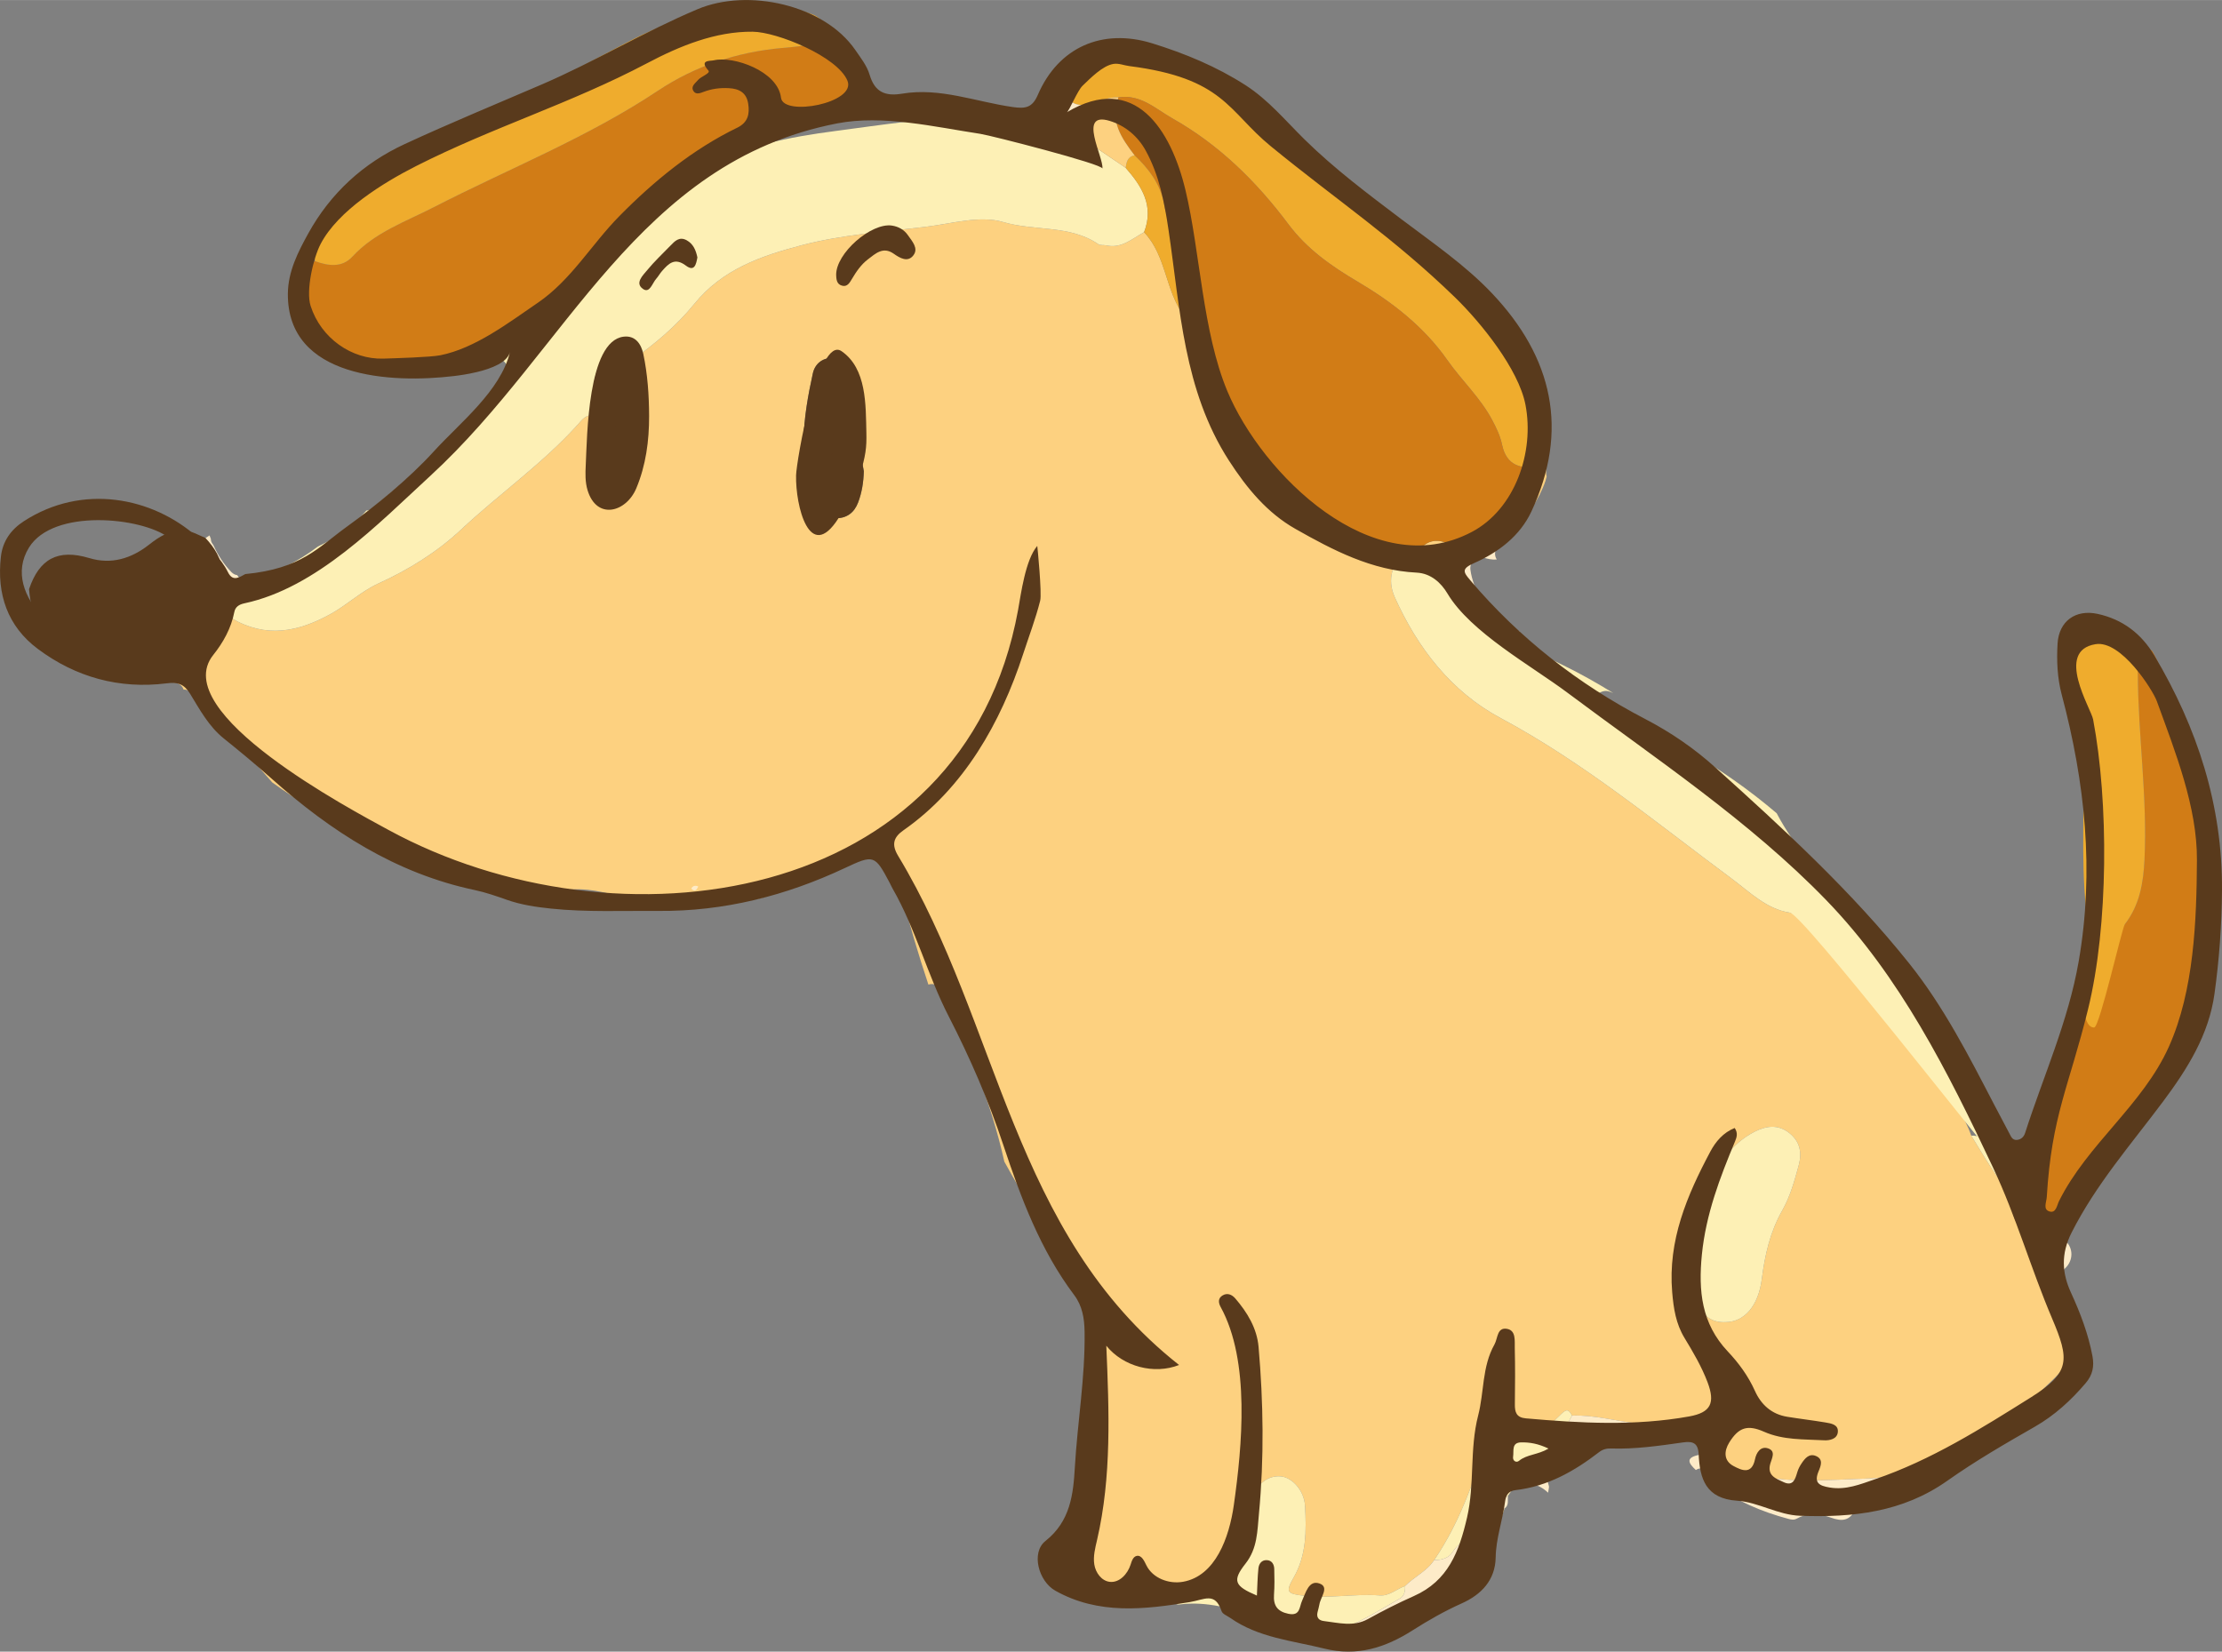 <?xml version="1.0" encoding="UTF-8"?>
<!DOCTYPE svg PUBLIC "-//W3C//DTD SVG 1.1//EN" "http://www.w3.org/Graphics/SVG/1.1/DTD/svg11.dtd">
<!-- Creator: CorelDRAW X7 -->
<svg xmlns="http://www.w3.org/2000/svg" xml:space="preserve" width="4.74in" height="3.524in" version="1.1" style="shape-rendering:geometricPrecision; text-rendering:geometricPrecision; image-rendering:optimizeQuality; fill-rule:evenodd; clip-rule:evenodd"
viewBox="0 0 73498 54639"
 xmlns:xlink="http://www.w3.org/1999/xlink">
 <rect x="0" y="0" width="73498" height="54639" fill="#808080" stroke="none"/>
 <defs>
  <style type="text/css">
   <![CDATA[
    .fil4 {fill:#593A1C;fill-rule:nonzero}
    .fil2 {fill:#D17C16;fill-rule:nonzero}
    .fil3 {fill:#EFAC2D;fill-rule:nonzero}
    .fil0 {fill:#FDD180;fill-rule:nonzero}
    .fil5 {fill:#FDEBC8;fill-rule:nonzero}
    .fil1 {fill:#FDF0B5;fill-rule:nonzero}
   ]]>
  </style>
 </defs>
 <g id="OBJECTS">

  <path class="fil0" d="M68123 42890c-104,-128 -193,-252 -201,-421 -461,-460 -758,-1000 -815,-1659 -504,-265 -584,-720 -547,-1227 -521,-626 -935,-1324 -1357,-2016 -214,-629 -616,-1148 -975,-1693 -97,-77 -116,-188 -132,-301 -755,-472 -1147,-1266 -1685,-1928 -731,-898 -1419,-1829 -2122,-2750 -50,-66 -68,-157 -101,-237 -286,-241 -586,-407 -981,-466 -781,-119 -1332,-685 -1938,-1134 -2491,-1844 -4876,-3828 -7634,-5305 -1627,-871 -2744,-2311 -3502,-4001 -267,-596 -64,-1123 344,-1589 -603,-16 -1174,43 -1792,-233 -1117,-499 -1899,-1328 -2667,-2200 -514,-583 -958,-1223 -1364,-1887 -435,-710 -644,-1486 -701,-2309 -363,-294 -529,-730 -793,-1090 -621,-846 -580,-1988 -1316,-2763 -395,211 -745,550 -1254,435 -86,-19 -194,5 -259,-39 -948,-648 -2107,-425 -3149,-733 -770,-227 -1702,54 -2556,157 -1377,167 -2767,258 -4115,612 -1339,352 -2616,794 -3545,1938 -596,734 -1328,1352 -2113,1893 497,1258 341,2535 84,3806 -72,355 -326,652 -737,650 -409,-2 -554,-341 -658,-664 -144,-448 -68,-911 -38,-1369 14,-209 91,-417 22,-629 -196,25 -302,181 -417,309 -1164,1293 -2597,2290 -3861,3475 -776,728 -1727,1324 -2733,1780 -561,255 -1017,694 -1560,998 -1087,608 -2166,825 -3298,147 -249,291 -492,587 -747,873 -308,344 -696,522 -1163,517 -77,49 -155,99 -233,148 27,220 124,410 232,596 143,-4 282,91 325,229 129,-3 253,63 297,211 79,0 160,30 228,110 792,927 1609,1833 2409,2752 1667,1209 3525,2047 5468,2704 1035,351 2091,634 3179,780 79,-95 150,-81 213,17 209,29 426,110 625,79 1457,-232 2137,486 3591,243 56,-97 641,28 738,74 411,-97 328,172 739,74 37,-121 827,-461 960,-443 -57,768 1299,34 1403,0 863,-832 284,-335 1329,-812 225,-103 1628,-777 1847,-887 192,-96 139,-109 353,75 171,445 295,897 219,1382 50,131 115,258 150,394 264,1014 559,2017 890,3008 138,-44 299,-8 382,160 916,1846 1688,3718 2130,5698 722,1319 1543,2579 2503,3758 365,448 591,889 380,1532 -235,717 -251,1494 -260,2254 -11,992 -5,1984 -3,2976 0,217 -10,398 -231,546 -25,16 -47,33 -71,50 31,102 10,214 -55,305 0,1 -1,2 -2,4 -4,8 -11,14 -16,21 -14,20 -28,40 -42,60 -35,50 -68,101 -100,153 -19,31 -38,62 -56,94 -86,402 -202,795 -316,1192 -39,133 -166,212 -298,224 8,30 15,60 25,90 259,859 1084,1406 2085,1421 692,10 1370,-62 2043,-211 373,-157 741,-331 1121,-467 873,-310 1347,-887 1341,-1840 -2,-296 54,-596 116,-887 121,-559 519,-899 972,-864 386,31 784,472 811,980 44,811 53,1618 -377,2368 -280,487 -213,535 329,601 842,101 1680,-72 2520,-10 321,24 554,-213 835,-310 302,-307 720,-487 964,-860 894,-1312 1382,-2796 1835,-4297 115,-382 525,-514 907,-317 778,400 828,405 1474,-231 196,-193 255,-91 344,65 736,-24 1446,183 2170,260 418,44 838,-3 1251,79 208,-4 420,-31 626,-9 471,50 663,323 601,815 144,483 588,616 976,727 1396,403 2829,254 4255,206 716,-24 1351,-366 2042,-480 1561,-647 2855,-1672 4047,-2846 838,-825 901,-1779 156,-2691zm-39741 -26263l0 0c-128,333 -372,514 -726,517 -334,2 -565,-171 -694,-479 -594,-1428 -392,-2875 -75,-4316 67,-306 312,-523 663,-505 370,18 561,265 653,596 289,1030 160,2108 370,3147 -10,359 -63,706 -191,1040zm31112 21935l0 0c-140,512 -280,1021 -543,1484 -400,704 -574,1471 -674,2262 -113,888 -570,1427 -1210,1431 -446,17 -733,-205 -901,-603 -545,-1290 -423,-2562 218,-3766 401,-753 832,-1514 1655,-1932 398,-202 776,-243 1136,35 358,278 441,643 319,1089z"/>
  <path class="fil1" d="M37233 5549c-358,-244 -717,-488 -1076,-732 -326,22 -601,-97 -844,-306 -184,6 -339,-83 -502,-152 -805,-337 -1628,-532 -2517,-510 -1571,38 -3121,280 -4670,484 -1513,199 -3027,490 -4408,1222 -177,95 -362,234 -593,197l24 4c-34,107 -75,63 -116,4 -1659,1126 -2911,2684 -4329,4067 -213,209 -431,413 -647,619 -40,35 -80,71 -120,107 33,186 -70,314 -175,459 -217,299 -434,598 -655,893 174,100 273,358 87,544 -143,144 -285,288 -424,434 -2,77 -29,158 -93,231 -66,75 -136,147 -204,222 17,95 -6,201 -91,295 -1067,1184 -2344,2136 -3545,3175 -69,60 -144,83 -216,82 -433,517 -983,897 -1604,1191 -672,508 -1425,899 -2325,1097 -122,26 -220,-9 -287,-75 -107,65 -216,127 -333,177 284,371 122,774 87,1169 1132,678 2211,461 3298,-147 543,-304 999,-743 1560,-998 1006,-456 1957,-1052 2733,-1780 1264,-1185 2697,-2182 3861,-3475 115,-128 221,-284 417,-309 80,-497 60,-1011 232,-1493 222,-623 575,-718 1095,-301 785,-541 1517,-1159 2113,-1893 929,-1144 2206,-1586 3545,-1938 1348,-354 2738,-445 4115,-612 854,-103 1786,-384 2556,-157 1042,308 2201,85 3149,733 65,44 173,20 259,39 509,115 859,-224 1253,-436 337,-865 -70,-1517 -610,-2131z"/>
  <path class="fil2" d="M22531 5760c-1659,1126 -2911,2684 -4329,4067 -213,209 -431,413 -647,619 -70,5 -116,37 -124,110 0,0 2,-20 2,-20 -1392,903 -3413,1847 -5027,1594 -813,-128 -1551,-222 -1915,-1274 -480,-139 -765,-498 -809,-1007 -51,-578 216,-976 737,-1213 437,160 891,226 1235,-146 746,-809 1762,-1158 2697,-1639 2475,-1273 5075,-2296 7412,-3853 1223,-814 2608,-1279 4109,-1413 482,-43 1015,-83 1485,-302 696,155 1060,526 1085,1104 24,573 -299,987 -995,1184 -1508,428 -2978,945 -4332,1746 -188,111 -433,172 -492,436 0,-1 24,3 24,3 -39,1 -77,3 -116,4z"/>
  <path class="fil1" d="M58768 26903c-1824,-1556 -3937,-2757 -6227,-3577 -33,-12 -43,-54 -19,-80 483,-522 650,-394 843,-318 -532,-328 -1077,-637 -1644,-914 -585,-285 -1192,-539 -1475,-1139 -68,6 -139,-7 -207,-47 -580,-338 -1048,-854 -1274,-1479 -118,-61 -147,-276 -318,-269 -392,18 -590,-228 -796,-505 -136,-184 -383,-285 -541,-453 -211,14 -422,27 -633,41 -408,466 -611,993 -344,1589 758,1690 1875,3130 3502,4001 2758,1477 5143,3461 7634,5305 606,449 1157,1015 1938,1134 437,66 6501,7870 6815,8155 609,-214 -4824,-8055 -4777,-8397 -965,-901 -1864,-1879 -2477,-3047z"/>
  <path class="fil2" d="M72965 26752c-294,-1667 -940,-2125 -1253,-3790 -95,-506 -272,-985 -523,-1427 -99,-72 -202,-147 -310,-225 -616,-76 -1133,-448 -1588,-871 -130,-38 -260,-65 -391,-80 -316,265 -376,646 -269,1071 52,205 138,400 209,600 57,-109 129,-213 168,-328 138,-403 447,-505 830,-513 401,-9 612,245 756,558 79,171 118,375 119,565 13,2045 321,4078 221,6127 -37,769 -161,1504 -648,2132 -96,124 -171,272 -353,292 -106,445 -239,884 -447,1292 -983,1927 -1938,3867 -2680,5903 96,537 -183,1014 -246,1525 -37,507 43,962 547,1227 332,252 641,90 952,-50 34,-568 471,-888 785,-1284 396,-500 1092,-836 904,-1657 -9,-42 32,-99 55,-147 522,-1082 1744,-1984 2349,-3018 1186,-2025 1215,-5614 813,-7902z"/>
  <path class="fil3" d="M50462 15455c275,37 472,-121 682,-249 8,-359 31,-719 54,-1077 -43,-133 -83,-267 -123,-401 -201,-466 -491,-893 -819,-1314 -242,-310 -271,-787 -397,-1188 -506,-662 -1086,-1249 -1699,-1815 -469,-431 -1128,-549 -1548,-1002 -823,-889 -1808,-1582 -2722,-2361 -133,-113 -266,-237 -363,-380 -1179,-1741 -2874,-2843 -4692,-3790 -1204,-627 -2289,-311 -3308,456 -225,170 -356,382 -354,667 136,265 299,493 646,465 404,-24 761,-270 1174,-245 729,-117 1233,380 1786,693 1543,871 2781,2089 3840,3504 608,813 1405,1378 2295,1902 1123,663 2184,1482 2960,2590 473,675 1089,1241 1484,1985 143,269 266,525 327,820 89,420 318,703 777,740z"/>
  <path class="fil3" d="M27357 1283c-470,219 -1003,259 -1485,302 -1501,134 -2886,599 -4109,1413 -2337,1557 -4937,2580 -7412,3853 -935,481 -1951,830 -2697,1639 -344,372 -798,306 -1235,146 -141,-886 430,-1428 999,-1924 800,-697 1652,-1334 2486,-1991 909,-717 2032,-993 3070,-1432 1307,-553 2538,-1244 3791,-1899 1428,-748 2934,-1214 4556,-1250 523,-12 1012,156 1500,316 399,130 522,445 536,827z"/>
  <path class="fil4" d="M5748 21837c-78,49 -156,99 -234,148 -437,58 -796,335 -1255,372 -1792,144 -3159,-1073 -3298,-2866 338,-1008 957,-1342 1992,-1030 727,220 1390,18 1980,-446 337,-265 691,-492 1147,-462 266,6 485,149 720,244 301,321 525,680 565,1131 -135,1194 -647,2179 -1617,2909z"/>
  <path class="fil3" d="M68313 21679c-1,-15 3,-32 16,-39 113,-60 758,-614 795,-722 138,-403 331,279 714,271 395,-9 604,236 749,542 83,177 125,372 126,568 12,2049 321,4087 221,6140 -37,769 -161,1504 -648,2132 -96,124 -832,3399 -1014,3419 -707,25 -206,-3272 -274,-3945 -171,-1708 -35,-3421 -94,-5130 -20,-565 -26,-1131 -165,-1682 -104,-408 -401,-1144 -426,-1554z"/>
  <path class="fil1" d="M38807 52898c373,-157 741,-331 1121,-467 873,-310 1347,-887 1341,-1840 -2,-296 54,-596 116,-887 121,-559 519,-899 972,-864 386,31 784,472 811,980 44,811 53,1618 -377,2368 -280,487 -213,535 329,601 842,101 1680,-72 2520,-10 321,24 554,-213 835,-310 11,167 -24,331 -174,416 -573,325 -1136,680 -1741,932 -246,103 -385,189 -431,434 -906,-82 -1715,-468 -2560,-760 -811,-280 -1661,-527 -2551,-413 -136,18 -188,-65 -211,-180z"/>
  <path class="fil5" d="M61878 48907c-1426,48 -2859,197 -4255,-206 -388,-111 -832,-244 -976,-727 -150,53 -296,124 -450,156 -436,92 -365,259 -103,501 36,-24 74,-41 113,-49 193,-37 334,88 393,259 33,97 71,193 110,288 734,525 1556,881 2442,1117 103,27 185,48 296,-14 362,-198 748,-160 1116,-25 368,134 638,107 810,-292 96,-221 217,-407 519,-194 266,187 523,43 693,-177 211,-274 480,-448 774,-609 223,-123 506,-193 560,-508 -691,114 -1326,456 -2042,480z"/>
  <path class="fil1" d="M47439 51609c894,-1312 1382,-2796 1835,-4297 115,-382 525,-514 907,-317 778,400 828,405 1474,-231 196,-193 255,-91 344,65 -97,164 -179,323 -225,522 -108,463 -336,839 -741,1168 -302,244 -740,284 -938,655 -71,103 -142,205 -214,307 -179,103 -315,217 -117,424 -70,213 -140,425 -210,638 -554,174 -1150,252 -1511,809 -123,190 -362,267 -604,257z"/>
  <path class="fil5" d="M7847 19025c-66,-8 -132,-38 -191,-98 -257,-264 -448,-565 -596,-892 -15,-23 -31,-45 -46,-68 -28,-43 -39,-92 -39,-141 -14,-38 -29,-76 -44,-114 -44,28 -88,56 -131,85 301,321 525,680 565,1131 68,117 136,233 205,350 117,-50 226,-112 333,-177 -22,-22 -41,-48 -56,-76z"/>
  <path class="fil5" d="M47439 51609c242,10 481,-67 604,-257 361,-557 957,-635 1511,-809 -71,398 -151,794 -209,1193 -28,189 -157,260 -294,344 -1543,946 -3199,1636 -4922,2172 46,-246 185,-332 431,-435 605,-252 1168,-607 1741,-932 150,-85 185,-249 174,-416 302,-307 720,-487 964,-860z"/>
  <path class="fil5" d="M50095 49174c198,-371 636,-411 938,-655 405,-329 633,-705 741,-1168 46,-199 128,-358 225,-522 736,-24 1446,183 2170,260 418,44 838,-3 1251,79 -50,178 -193,196 -338,179 -412,-45 -805,84 -1206,127 -228,25 -386,74 -605,-126 -318,-292 -543,41 -709,284 -178,259 -261,581 -518,792 -107,89 -192,237 -355,184 -622,-202 -584,129 -456,548 14,44 -10,99 -26,225 -348,-329 -719,-359 -1112,-207z"/>
  <path class="fil0" d="M51118 15913c15,-50 27,-101 41,-150 -9,-33 -16,-68 -17,-108 -3,-149 -2,-299 2,-449 -210,128 -407,286 -682,249 13,753 -447,1334 -717,1985 95,14 200,86 300,136 457,-497 854,-1022 1073,-1663z"/>
  <path class="fil0" d="M51075 13728c-169,-572 -309,-1151 -370,-1753 -8,-75 9,-143 39,-202 -6,-28 -11,-56 -18,-85 -250,-181 -548,-324 -867,-462 126,401 155,878 397,1188 328,421 618,848 819,1314z"/>
  <path class="fil5" d="M48637 18843c-8,-63 1,-120 20,-172 -12,-5 -24,-9 -37,-16 -303,-164 -627,-288 -945,-423 -150,-64 -302,-212 -464,-18 149,118 330,213 440,361 206,277 404,523 796,505 163,-7 197,188 302,259 6,5 11,11 18,15 -60,-164 -107,-333 -130,-511z"/>
  <path class="fil5" d="M67107 40810c332,252 641,90 952,-50 79,91 149,193 240,270 287,243 297,672 -8,945 -159,143 -156,397 -369,494 -461,-460 -758,-1000 -815,-1659z"/>
  <path class="fil1" d="M65203 37567c238,-18 455,168 716,36 149,-76 217,38 167,202 -48,155 15,314 147,351 158,44 304,-49 337,-241 116,-14 204,17 236,143 96,537 -183,1014 -246,1525 -521,-626 -935,-1324 -1357,-2016z"/>
  <path class="fil5" d="M35173 3001c136,265 299,493 646,465 -28,485 426,851 338,1351 -326,22 -601,-97 -844,-306 -196,-337 -309,-701 -387,-1084 -49,-243 5,-376 247,-426z"/>
  <path class="fil5" d="M49551 18088c169,-170 335,-340 494,-513 -100,-49 -205,-121 -300,-135 -205,155 -410,310 -615,466 -36,173 -71,347 -106,520 171,66 330,95 485,82 -78,-123 -88,-289 42,-420z"/>
  <path class="fil0" d="M49018 18457c2,-10 4,-20 6,-31 35,-173 70,-347 106,-520 -448,126 -893,178 -1351,28 -285,-93 -559,-42 -774,195 69,28 138,57 206,85 162,-194 314,-46 464,18 318,135 642,259 945,423 13,7 25,11 37,16 53,-148 200,-238 361,-214z"/>
  <path class="fil5" d="M29450 27787c171,445 295,897 219,1382 -384,-412 -399,-882 -219,-1382z"/>
  <path class="fil5" d="M49764 49905c-198,-207 -62,-321 117,-424 -20,147 40,316 -117,424z"/>
  <path class="fil5" d="M17652 29367c79,-95 150,-81 213,17 -80,105 -150,96 -213,-17z"/>
  <path class="fil5" d="M22865 29394c56,-97 135,-113 233,-67 -54,107 -112,199 -233,67z"/>
  <path class="fil2" d="M49130 17906c-448,126 -893,178 -1351,28 -285,-93 -559,-42 -774,195 -176,11 -352,23 -528,34 -603,-16 -1174,43 -1792,-233 -1117,-499 -1899,-1328 -2667,-2200 -514,-583 -958,-1223 -1364,-1887 -435,-710 -644,-1486 -700,-2309 136,-699 -283,-1284 -414,-1929 -181,-885 -374,-1785 -944,-2538 -68,-91 -74,-232 -98,-352 -130,-645 -506,-1139 -970,-1578 -431,-568 -834,-1144 -535,-1916 729,-117 1233,380 1786,693 1543,871 2781,2089 3840,3504 608,813 1405,1378 2295,1902 1123,663 2184,1482 2960,2590 473,675 1089,1241 1484,1985 143,269 266,525 327,820 89,420 318,703 777,740 13,753 -447,1335 -717,1985 -205,155 -410,310 -615,466z"/>
  <path class="fil1" d="M57067 43739c-446,17 -733,-205 -901,-603 -545,-1290 -423,-2562 218,-3766 401,-753 832,-1514 1655,-1932 398,-202 776,-243 1136,35 358,278 441,643 319,1089 -140,512 -280,1021 -543,1484 -400,704 -574,1471 -674,2262 -113,888 -570,1427 -1210,1431z"/>
  <path class="fil4" d="M28573 15587c-10,359 -63,706 -191,1040 -128,333 -372,514 -726,517 -334,2 -565,-171 -694,-479 -594,-1428 -392,-2875 -75,-4316 67,-306 312,-523 663,-505 370,18 561,265 653,596 289,1030 160,2108 370,3147z"/>
  <path class="fil4" d="M19526 13738c80,-497 60,-1011 232,-1493 222,-623 575,-718 1095,-301 497,1258 341,2535 84,3806 -72,355 -326,652 -737,650 -409,-2 -554,-341 -658,-664 -144,-448 -68,-911 -38,-1369 14,-209 91,-417 22,-629z"/>
  <path class="fil3" d="M37528 5137c464,439 840,933 970,1578 24,120 30,261 98,352 570,753 763,1653 944,2538 131,645 550,1230 414,1929 -364,-294 -530,-730 -794,-1090 -621,-846 -580,-1988 -1316,-2763 336,-866 -71,-1518 -611,-2132 30,-187 63,-371 295,-412z"/>
  <path class="fil2" d="M7365 18928c68,117 136,233 205,350 284,371 122,774 87,1169 -249,291 -492,587 -747,873 -308,344 -696,522 -1163,517 971,-730 1483,-1715 1618,-2909z"/>
  <path class="fil0" d="M37528 5137c-232,41 -265,225 -295,412 -358,-244 -717,-488 -1076,-732 88,-500 -366,-866 -338,-1351 404,-24 761,-270 1174,-245 -299,772 104,1348 535,1916z"/>
  <path class="fil4" d="M15773 12307c-300,72 -589,112 -758,132 -2054,246 -5519,84 -5493,-2729 7,-733 336,-1376 677,-1993 734,-1327 1814,-2316 3182,-2950 1495,-693 3020,-1320 4533,-1972 1756,-755 3393,-1748 5160,-2493 1668,-703 4183,-149 5213,1344 180,261 390,527 477,823 171,582 522,720 1075,628 1260,-211 2446,271 3664,443 415,59 643,22 825,-402 684,-1587 2143,-2214 3783,-1707 1090,338 2130,769 3092,1388 754,487 1323,1177 1951,1795 991,974 2093,1799 3196,2633 1030,778 2116,1521 2997,2450 2017,2126 2562,4536 1307,7225 -377,808 -1095,1353 -1899,1707 -422,186 -353,295 -121,569 1627,1915 3572,3435 5792,4591 844,439 1612,967 2310,1596 2264,2038 4509,4100 6416,6487 1143,1430 1972,3059 2813,4676 164,314 331,627 496,940 58,109 101,239 261,221 137,-16 223,-104 264,-231 605,-1885 1427,-3691 1771,-5671 522,-3004 211,-5924 -561,-8829 -147,-557 -170,-1121 -137,-1689 44,-739 594,-1140 1323,-982 828,180 1448,654 1876,1373 1422,2392 2258,4964 2240,7764 -8,1148 -91,2304 -250,3442 -188,1346 -889,2469 -1698,3552 -1056,1414 -2225,2748 -3031,4346 -351,697 -316,1325 -18,1975 312,680 575,1370 713,2108 63,340 3,621 -224,887 -486,571 -1023,1065 -1683,1444 -984,563 -1969,1134 -2893,1787 -1479,1045 -3121,1220 -4858,1160 -754,-26 -1388,-452 -2099,-499 -1031,-69 -1232,-723 -1270,-1538 -18,-376 -195,-436 -515,-391 -790,112 -1579,228 -2381,201 -143,-5 -274,26 -396,120 -822,634 -1708,1135 -2762,1257 -253,29 -325,189 -351,392 -80,614 -298,1201 -309,1831 -12,759 -476,1235 -1126,1526 -569,255 -1105,561 -1628,894 -897,570 -1828,871 -2919,599 -1063,-264 -2173,-358 -3105,-1013 -102,-71 -257,-128 -289,-225 -215,-646 -566,-379 -1046,-300 -1498,247 -3028,426 -4454,-377 -554,-312 -811,-1260 -323,-1646 823,-651 918,-1547 969,-2420 87,-1503 346,-2992 323,-4503 -6,-442 -76,-854 -339,-1204 -1126,-1497 -1768,-3222 -2350,-4974 -486,-1467 -1100,-2881 -1805,-4252 -707,-1374 -1088,-2887 -1858,-4231 -35,-62 -63,-127 -96,-190 -492,-931 -528,-934 -1488,-484 -1949,916 -3995,1434 -6159,1416 -1187,-10 -2373,46 -3559,-78 -497,-52 -981,-123 -1453,-289 -351,-124 -705,-247 -1068,-324 -2610,-552 -4757,-1942 -6714,-3684 -515,-459 -1047,-900 -1585,-1332 -498,-400 -792,-953 -1114,-1478 -202,-327 -411,-391 -780,-344 -1564,195 -3000,-202 -4253,-1137 -1007,-751 -1366,-1818 -1224,-3057 58,-513 337,-896 754,-1167 1932,-1257 4254,-808 5748,526 381,340 773,683 1007,1156 160,325 373,173 574,64 1856,-177 2415,-885 3352,-1562 971,-701 2075,-1607 2880,-2492 861,-947 2215,-2003 2524,-3295 -82,344 -605,548 -1096,666zm41606 25008l0 0c115,167 66,311 15,435 -506,1210 -967,2420 -1100,3752 -120,1204 -13,2283 854,3203 363,385 677,811 899,1305 204,457 553,776 1070,859 420,68 843,118 1262,188 189,32 436,67 412,318 -23,233 -273,283 -460,272 -667,-38 -1343,-1 -1982,-283 -546,-241 -839,-144 -1149,355 -178,285 -188,606 141,780 266,142 604,298 711,-229 41,-203 179,-445 438,-353 258,91 116,330 66,506 -113,396 196,495 441,609 321,149 384,-106 455,-336 30,-100 81,-198 140,-285 111,-166 248,-338 473,-245 253,105 165,324 91,502 -161,384 8,482 369,542 541,88 1005,-107 1493,-273 1863,-635 3514,-1679 5162,-2712 1303,-817 1279,-1243 696,-2613 -698,-1642 -1186,-3363 -1952,-4989 -1488,-3160 -3076,-6323 -5514,-8843 -2537,-2621 -5658,-4692 -8567,-6868 -1192,-892 -3201,-1995 -3966,-3280 -204,-343 -540,-666 -1019,-690 -1483,-73 -2768,-742 -4011,-1448 -928,-526 -1604,-1340 -2197,-2259 -1506,-2337 -1610,-5022 -1998,-7629 -138,-928 -308,-1814 -756,-2628 -260,-472 -678,-826 -1195,-982 -1070,-322 -189,1202 -236,1579 18,-146 -3684,-1095 -4033,-1148 -1520,-231 -3230,-639 -4739,-347 -6612,1280 -8916,7481 -13452,11654 -1737,1598 -3772,3716 -6158,4224 -181,39 -300,119 -333,291 -105,536 -367,1005 -697,1418 -1521,1908 4585,5127 5796,5787 7551,4113 19030,2552 20826,-7275 96,-525 241,-1662 635,-2120 3,-3 159,1566 96,1814 -147,585 -376,1189 -565,1768 -739,2267 -1960,4430 -3958,5826 -341,238 -394,482 -175,845 3360,5562 3746,12472 9293,16844 -827,325 -1849,54 -2407,-637 91,2149 180,4330 -306,6425 -62,267 -134,542 -91,813 43,271 237,540 509,573 322,38 593,-261 691,-569 38,-119 83,-267 206,-290 158,-29 246,169 317,314 210,425 743,626 1211,543 1072,-189 1529,-1462 1681,-2540 274,-1943 547,-4759 -436,-6551 -73,-134 -95,-281 55,-377 163,-104 319,-33 428,93 400,464 717,989 771,1604 160,1836 187,3675 13,5515 -55,581 -48,1150 -444,1654 -448,569 -367,744 376,1058 15,-307 20,-604 50,-899 15,-146 101,-278 272,-273 172,4 247,137 252,289 8,283 12,568 -8,850 -26,360 108,560 476,636 396,82 357,-225 454,-435 120,-262 221,-688 570,-569 343,116 38,453 2,692 -14,87 -42,172 -62,258 -43,179 44,275 212,294 487,58 972,199 1455,-66 495,-274 1002,-531 1519,-761 1136,-504 1498,-1471 1759,-2597 259,-1118 79,-2258 368,-3377 200,-772 125,-1614 539,-2349 114,-202 81,-575 415,-517 303,53 251,394 257,630 15,619 11,1240 3,1860 -4,263 48,443 360,471 1804,160 3608,260 5405,-63 715,-129 870,-440 607,-1136 -196,-516 -475,-991 -760,-1460 -285,-470 -362,-970 -408,-1514 -145,-1713 488,-3198 1260,-4650 180,-338 431,-632 807,-783zm-22090 -33604l0 0c2250,-1340 3447,581 3925,2584 484,2025 560,4673 1385,6647 1133,2712 4799,6390 8087,4653 1424,-753 2078,-2636 1772,-4210 -228,-1173 -1469,-2712 -2326,-3545 -2032,-1973 -3909,-3213 -6099,-5005 -1414,-1158 -1545,-2251 -4679,-2651 -177,-23 -349,-100 -525,-71 -361,59 -764,476 -1020,721 -171,162 -436,827 -520,877zm-22606 8151l0 0c381,-12 1561,-46 1883,-111 1152,-231 2253,-1073 3227,-1739 1101,-752 1774,-1932 2697,-2868 1146,-1163 2422,-2206 3897,-2922 354,-172 416,-453 361,-796 -57,-362 -296,-493 -638,-511 -288,-16 -563,18 -833,121 -111,42 -259,104 -339,-26 -97,-158 57,-251 144,-358 107,-131 434,-228 350,-321 -319,-357 60,-310 182,-338 652,-152 2115,359 2220,1238 77,636 2499,173 2198,-561 -326,-798 -2321,-1614 -3134,-1623 -1230,-13 -2412,470 -3499,1045 -2520,1331 -5092,2110 -7636,3400 -1092,554 -2580,1473 -3157,2576 -245,468 -493,1546 -332,2049 342,1069 1360,1779 2409,1745zm59986 16589l0 0c11,-1753 -716,-3580 -1329,-5262 -133,-364 -1175,-2016 -2022,-1880 -1357,218 -151,2128 -83,2489 517,2727 510,6832 -166,9582 -636,2586 -1204,3518 -1367,6220 -10,168 -129,402 79,473 228,78 255,-195 325,-337 941,-1891 2768,-3176 3635,-5110 833,-1858 916,-4168 928,-6175zm-68608 -6684l0 0c1173,140 2742,-509 2866,-1654 70,-651 -828,-1943 -1352,-2334 -900,-671 -3813,-967 -4616,333 -979,1587 1260,3436 3102,3655zm47160 26154l0 0c-350,-167 -626,-209 -903,-205 -330,4 -238,286 -268,472 -23,140 104,213 194,139 263,-216 621,-195 977,-406z"/>
  <path class="fil4" d="M28656 14649c-28,811 -498,1834 -927,2503 -955,1491 -1418,-429 -1397,-1425 10,-469 730,-4643 1504,-4111 835,574 800,1779 822,2713 3,109 2,216 -2,320zm-1072 -356l0 0c-36,400 -72,800 -109,1200 238,-382 297,-780 109,-1200z"/>
  <path class="fil4" d="M21471 13764c1,821 -106,1628 -424,2388 -334,798 -1313,1064 -1614,57 -79,-265 -72,-547 -58,-823 47,-915 55,-4107 1254,-4250 389,-46 580,244 650,572 143,676 189,1365 192,2056zm-912 -998l0 0c-217,494 -286,1694 -128,2225 323,-467 390,-1631 128,-2225z"/>
  <path class="fil4" d="M27658 9099c-14,-721 1161,-1741 1846,-1638 220,34 404,138 529,320 138,199 356,431 182,661 -187,249 -447,95 -656,-52 -351,-245 -601,-1 -848,186 -226,171 -387,407 -532,652 -72,120 -150,266 -320,223 -193,-48 -194,-226 -201,-352z"/>
  <path class="fil4" d="M23068 8514c-40,215 -90,489 -378,273 -373,-282 -574,-69 -793,179 -69,79 -120,175 -190,253 -131,144 -214,496 -439,338 -278,-195 -3,-447 140,-622 234,-285 505,-539 762,-804 149,-154 299,-319 544,-184 220,122 304,330 354,567z"/>
 </g>
</svg>
